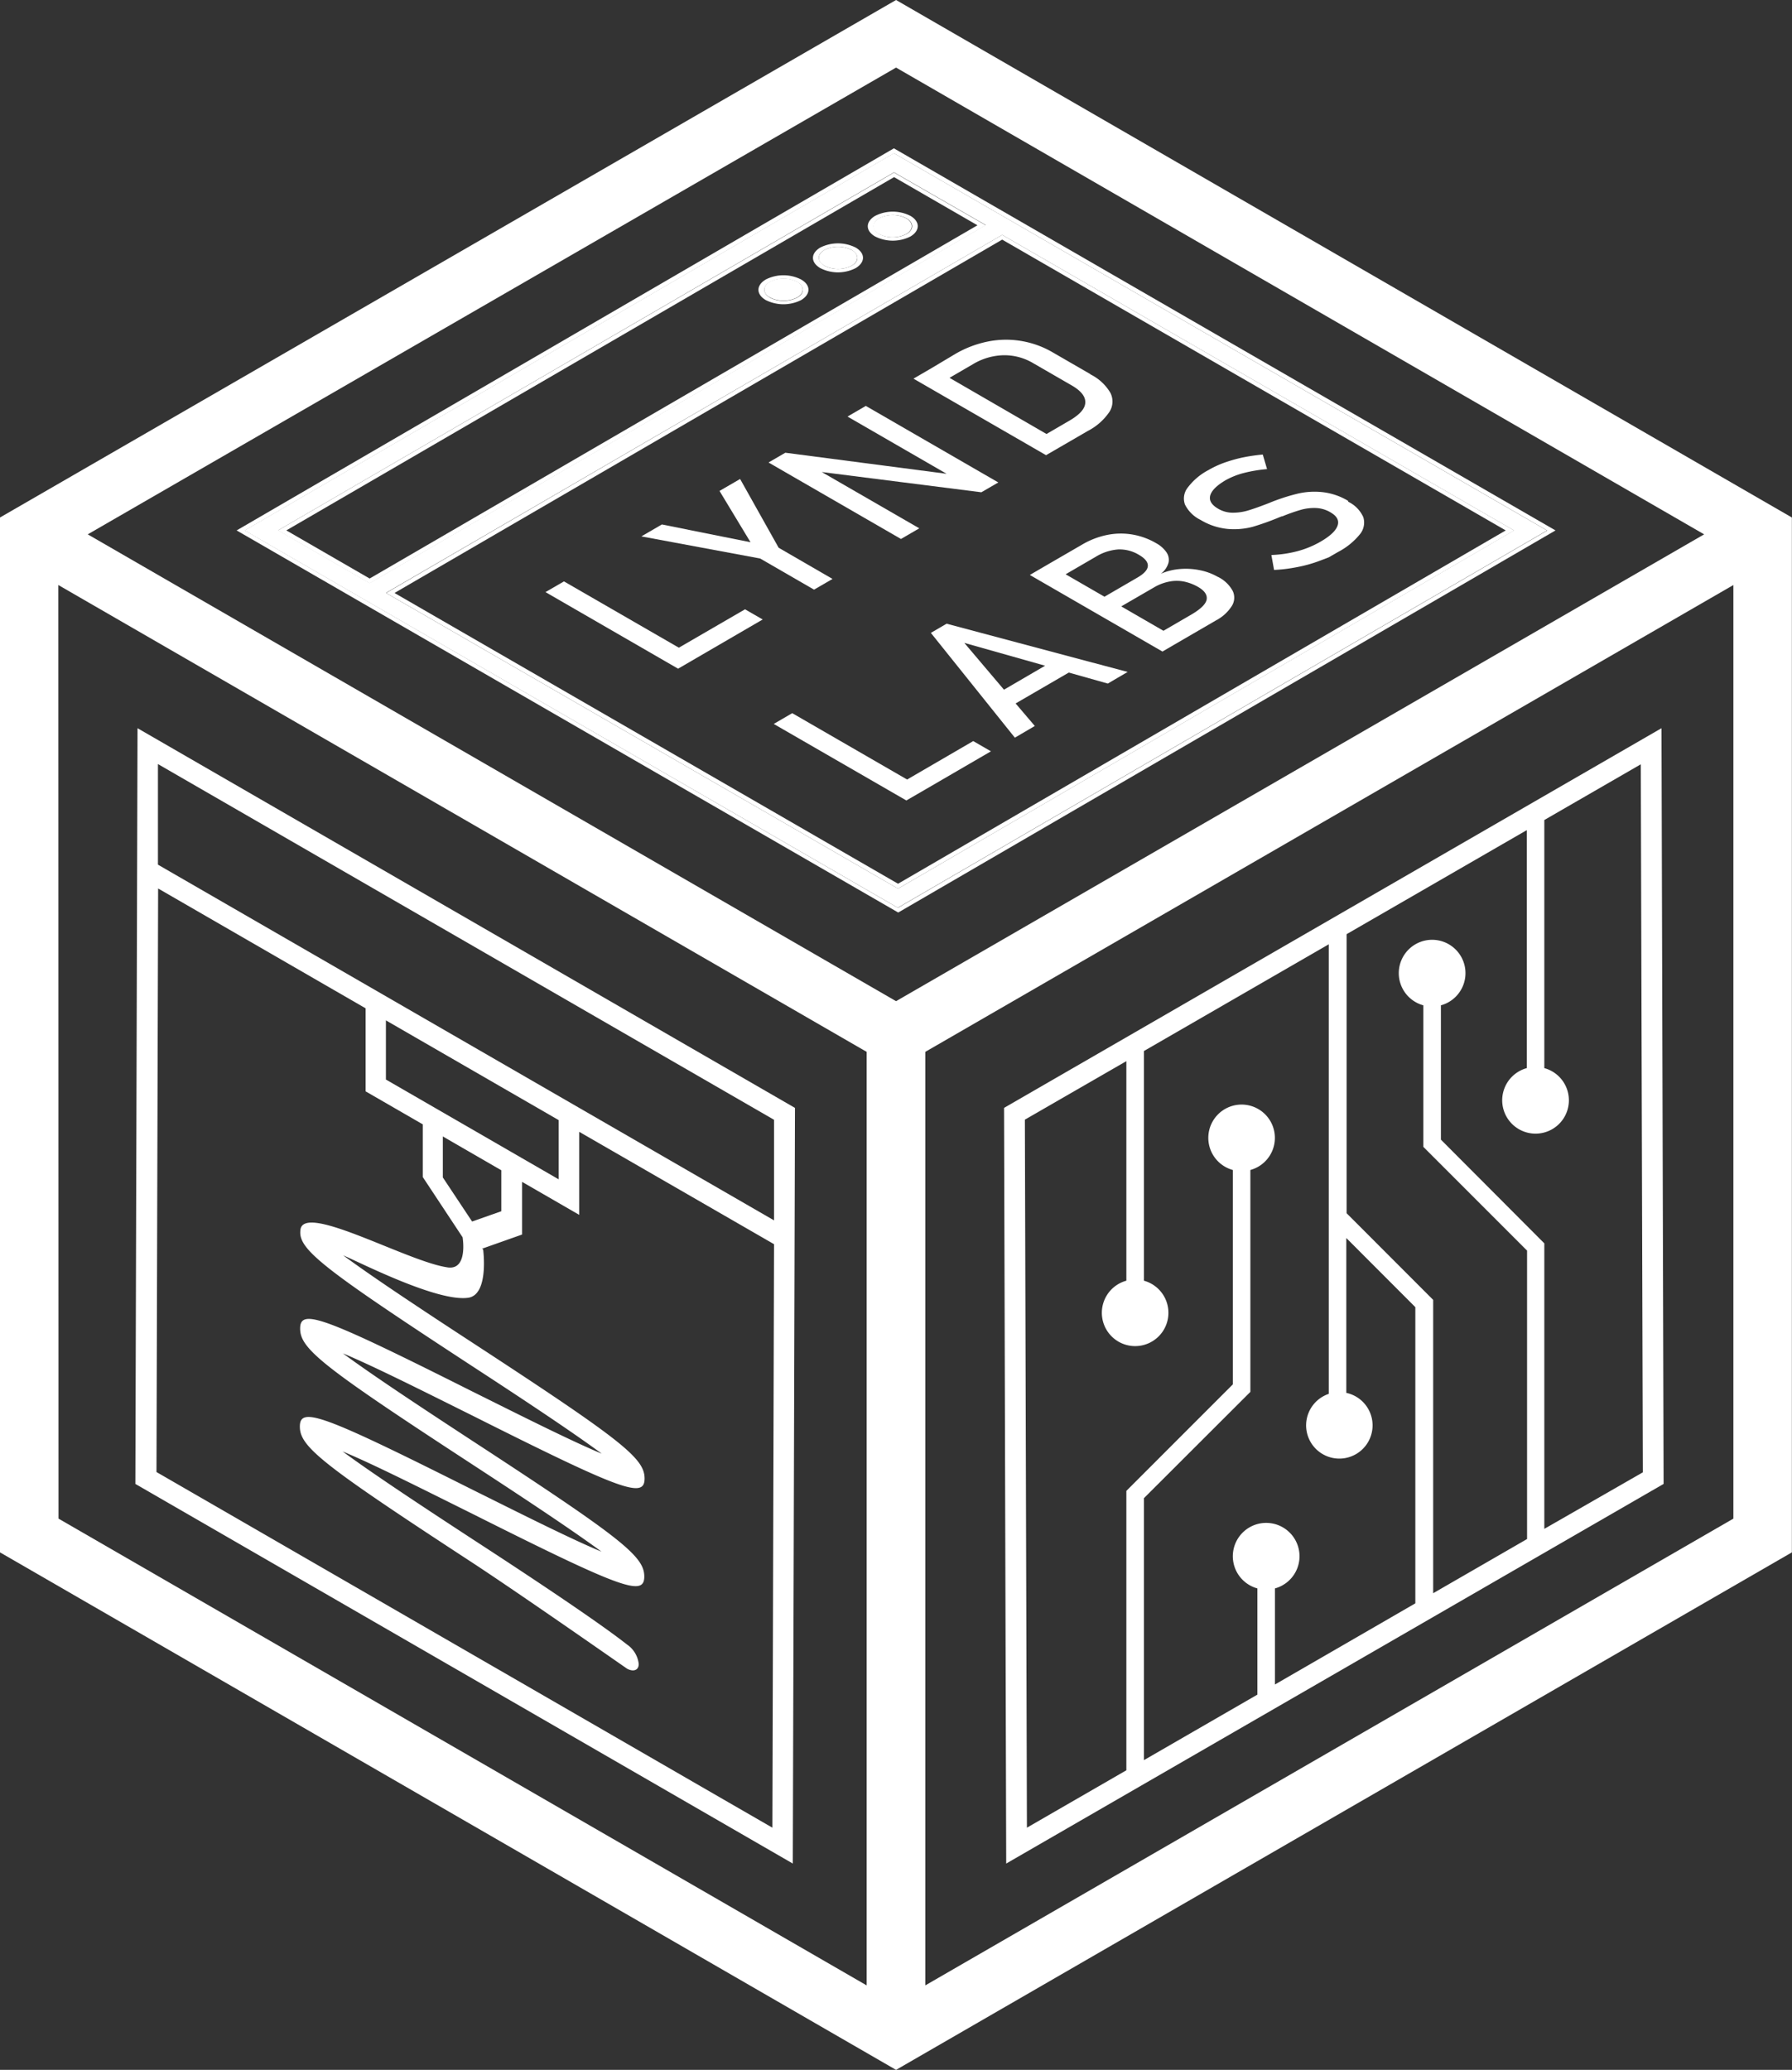 <svg xmlns="http://www.w3.org/2000/svg" viewBox="0 0 306.34 353.74"><rect x="0" y="0" width="306.34" height="353.74" fill="#333333" stroke="none"/><defs><style>.cls-1{fill:#fff;}.cls-2{fill:none;}</style></defs><title>lyndlabs</title><g id="cube"><path class="cls-1" d="M249.86,73.13,96.68,161.57V338.43l153.18,88.44L403,338.43V161.57ZM388,164.45,249.86,244.23,111.68,164.45,249.86,84.68Zm-281.35,8.66,138.18,79.78V412.43L106.68,332.66ZM254.86,412.43V252.89L393,173.11V332.66Z" transform="translate(-96.68 -73.13)"/></g><g id="terminal"><path class="cls-1" d="M144.2,163.78l105.31-61.2,15.67,9-105.31,61.2-15.67-9.05m18.51,10.69L268,113.27l87.49,50.51L250.2,225l-87.49-50.51m198.45-10.69L249.49,99.31l-111,64.47,111.67,64.48,111-64.48" transform="translate(-96.68 -73.13)"/><path class="cls-1" d="M145.62,163.78l103.9-60.38,14.25,8.23L159.87,172l-14.25-8.23m119.56-52.15-15.67-9L144.2,163.78l15.67,9.05,105.31-61.2M164.12,174.47,268,114.08l86.08,49.7L250.2,224.16l-86.08-49.69m191.39-10.69L268,113.27l-105.31,61.2L250.2,225l105.31-61.2m-217,0,111-64.47,111.67,64.47-111,64.48L138.54,163.78m224.05,0-113.1-65.3-112.36,65.3,113.1,65.3,112.36-65.3" transform="translate(-96.68 -73.13)"/><path class="cls-1" d="M251.58,110.44a5.07,5.07,0,0,0-4.64,0c-1.28.74-1.27,2,0,2.69a5.15,5.15,0,0,0,4.65,0c1.28-.75,1.26-1.95,0-2.69" transform="translate(-96.68 -73.13)"/><path class="cls-1" d="M247,113.13c-1.28-.74-1.29-1.95,0-2.69a5.07,5.07,0,0,1,4.64,0c1.28.74,1.3,1.94,0,2.69a5.15,5.15,0,0,1-4.65,0m5.34-3.1a6.67,6.67,0,0,0-6.06,0c-1.66,1-1.66,2.54,0,3.51a6.74,6.74,0,0,0,6.06,0c1.66-1,1.65-2.54,0-3.51" transform="translate(-96.68 -73.13)"/><path class="cls-1" d="M232.94,121.27a5.1,5.1,0,0,0-4.64,0c-1.28.74-1.27,2,0,2.69a5.15,5.15,0,0,0,4.65,0c1.28-.74,1.26-1.95,0-2.69" transform="translate(-96.68 -73.13)"/><path class="cls-1" d="M228.31,124c-1.28-.74-1.29-1.95,0-2.69a5.1,5.1,0,0,1,4.64,0c1.28.74,1.3,2,0,2.69a5.15,5.15,0,0,1-4.65,0m5.34-3.1a6.67,6.67,0,0,0-6.06,0c-1.67,1-1.65,2.54,0,3.51a6.74,6.74,0,0,0,6.06,0c1.66-1,1.66-2.54,0-3.51" transform="translate(-96.68 -73.13)"/><path class="cls-1" d="M242.26,115.85a5.13,5.13,0,0,0-4.64,0c-1.28.74-1.27,2,0,2.69a5.15,5.15,0,0,0,4.65,0c1.27-.74,1.27-2,0-2.69" transform="translate(-96.68 -73.13)"/><path class="cls-1" d="M237.63,118.54c-1.28-.74-1.29-2,0-2.69a5.13,5.13,0,0,1,4.64,0c1.29.74,1.29,2,0,2.69a5.15,5.15,0,0,1-4.65,0m5.34-3.1a6.74,6.74,0,0,0-6.06,0c-1.67,1-1.65,2.54,0,3.51a6.67,6.67,0,0,0,6.06,0c1.66-1,1.66-2.54,0-3.51" transform="translate(-96.68 -73.13)"/><polygon class="cls-2" points="40.44 90.65 152.81 25.35 265.9 90.65 153.54 155.95 40.44 90.65"/><polyline class="cls-1" points="130.38 105.87 127.36 104.13 116.05 110.69 96.41 99.36 93.25 101.19 115.92 114.28 119.08 112.44 130.38 105.87"/><polyline class="cls-1" points="126.52 81.86 123 83.9 128.3 92.67 113.15 89.63 109.64 91.67 129.95 95.45 139.16 100.77 142.32 98.94 133.11 93.61 126.52 81.86"/><polyline class="cls-1" points="170.66 82.45 148.01 69.37 144.88 71.19 161.82 80.97 134.25 77.37 131.38 79.04 154.02 92.11 157.15 90.29 140.48 80.67 167.76 84.13 170.66 82.45"/><path class="cls-1" d="M259,137.7l4.07-2.37a10.61,10.61,0,0,1,5.17-1.49,9.6,9.6,0,0,1,5,1.32l6.67,3.85c1.58.92,2.34,1.89,2.3,2.92s-.9,2-2.56,3l-4.07,2.37L259,137.7m24.06-.64-6.42-3.71a15.8,15.8,0,0,0-11.1-1.85,18.17,18.17,0,0,0-5.59,2.14L256,136l-3.16,1.84,22.66,13.08,2.14-1.24,5-2.9a10,10,0,0,0,3.68-3.24,3.26,3.26,0,0,0,.16-3.31,8.2,8.2,0,0,0-3.39-3.12" transform="translate(-96.68 -73.13)"/><polyline class="cls-1" points="169.4 128.4 166.37 126.65 155.07 133.22 135.43 121.88 132.27 123.72 154.94 136.8 158.1 134.97 169.4 128.4"/><path class="cls-1" d="M268.31,191l-6.78-8,13.81,3.9-7,4.08m21.16-3-31-8.26-2.69,1.57,14.36,17.91,3.41-2-3.28-3.85,9.09-5.28,6.67,1.88,3.41-2" transform="translate(-96.68 -73.13)"/><path class="cls-1" d="M278.84,171.28l5.16-3a8.54,8.54,0,0,1,3.81-1.25,6.36,6.36,0,0,1,3.53.9c1.08.62,1.6,1.26,1.56,1.93s-.65,1.33-1.82,2l-5.59,3.25-6.65-3.84m9.52,5.49,5.59-3.24a8.13,8.13,0,0,1,2.63-1,6.47,6.47,0,0,1,2.52,0,8.28,8.28,0,0,1,2.38.91l0,0c1.11.64,1.6,1.35,1.48,2.13s-1,1.64-2.57,2.57l-4.82,2.8-7.25-4.19m16.63-5-.05,0a10.07,10.07,0,0,0-3-1.14,12,12,0,0,0-3.44-.23,10.3,10.3,0,0,0-3.33.81,3.55,3.55,0,0,0,1.31-1.9,2.26,2.26,0,0,0-.38-1.8,5.07,5.07,0,0,0-1.74-1.52,12,12,0,0,0-4-1.47,11.86,11.86,0,0,0-4.32.05,13.85,13.85,0,0,0-4.4,1.7l-5.73,3.32-3.14,1.83,22.67,13.09,1.85-1.08,7.28-4.23a7.13,7.13,0,0,0,2.73-2.48,2.67,2.67,0,0,0,.14-2.59,5.73,5.73,0,0,0-2.43-2.34" transform="translate(-96.68 -73.13)"/><path class="cls-1" d="M327.13,158.72l0,0a10.87,10.87,0,0,0-4.44-1.49,12.61,12.61,0,0,0-4.15.26,33.6,33.6,0,0,0-4.41,1.4l-.21.08-.19.09-.14.05-.15.06c-1.4.54-2.52.94-3.4,1.2a9,9,0,0,1-2.62.38,4.89,4.89,0,0,1-2.5-.68h0c-1.13-.66-1.58-1.41-1.35-2.26s1.12-1.73,2.66-2.63a13,13,0,0,1,3.05-1.21,24.38,24.38,0,0,1,4-.67l-.73-2.49a31,31,0,0,0-3.56.53,25.57,25.57,0,0,0-3.09.89,16.39,16.39,0,0,0-2.63,1.23,10.61,10.61,0,0,0-3.55,3,3,3,0,0,0-.47,2.9,5.81,5.81,0,0,0,2.66,2.62h0a11,11,0,0,0,4.7,1.55,12.49,12.49,0,0,0,4.22-.37,45.44,45.44,0,0,0,4.56-1.63l.28-.11.11-.05.12,0a31.06,31.06,0,0,1,3.12-1.1,8.32,8.32,0,0,1,2.6-.32,5.24,5.24,0,0,1,2.49.73h0c1.11.64,1.53,1.39,1.23,2.27s-1.25,1.78-2.88,2.73a16.21,16.21,0,0,1-3.92,1.63,20.26,20.26,0,0,1-4.52.67l.46,2.55a25.91,25.91,0,0,0,3.93-.48,22.71,22.71,0,0,0,3.65-1l1.77-.67,1.63-.94a11.83,11.83,0,0,0,3.69-3,3.13,3.13,0,0,0,.58-2.94,5.38,5.38,0,0,0-2.57-2.62" transform="translate(-96.68 -73.13)"/><polygon class="cls-2" points="93.25 101.19 175.09 53.63 237.01 89.38 155.17 136.94 93.25 101.19"/></g><g id="pcb"><polygon class="cls-2" points="172 318.48 171.82 253.91 171.64 189.34 227.83 156.89 284.02 124.45 284.2 189.02 284.39 253.6 228.2 286.04 172 318.48"/><path class="cls-1" d="M380.71,197.58,268.32,262.47l.37,129.14,112.38-64.88ZM338.63,347.14l-24,13.87V344.59a5.7,5.7,0,1,0-3,0v18.15l-19.4,11.2V329.17L310.43,311V273.08a5.69,5.69,0,1,0-3,0v36.64l-18.2,18.2v47.75l-17,9.81-.35-121,17.35-10V292a5.69,5.69,0,1,0,3,0V252.75l31.6-18.24v76.83a5.68,5.68,0,1,0,3-.17V284.71l11.8,11.81Zm22.05-12.73V285.62L343,267.89V244.94a5.7,5.7,0,1,0-3,0v24.19l17.73,17.73v49.29l-16.05,9.26V295.28l-14.8-14.81V232.78L357.68,215v40.67a5.7,5.7,0,1,0,3,0v-42.4l16.49-9.52.35,121Z" transform="translate(-96.68 -73.13)"/></g><g id="_3d_printer" data-name="3d printer"><path class="cls-2" d="M175.3,284.45" transform="translate(-96.68 -73.13)"/><path class="cls-1" d="M177.38,281.88l-5-7.53,0-7,10,5.78,0,7-5,1.76m-14.73-24.27,0-10.11,29.54,17.05,0,10.12-29.54-17.06m16.44,28.91,6.84-2.42,0-9,9.77,5.64,0-14.19L229,285.76l-.28,99.72-8.91-5.14-87.47-50.5-8.91-5.14.28-99.73,35.47,20.48,0,14.19,9.77,5.64,0,9,6.81,10.3,0,0s1,5.84-2.73,5.12c-7-1.1-24.71-11.21-25-6.29-.36,3.24,3.83,6.5,29.31,23.15,7.41,4.83,16.79,11,22.21,15-5.43-2.25-14.81-7-22.23-10.68-25.48-12.79-29.32-14.19-29.33-10.71s3.82,6.51,29.3,23.14c7.42,4.85,16.8,11,22.22,15-5.43-2.25-14.82-7-22.24-10.68-25.48-12.78-29.32-14.18-29.33-10.71s3.82,6.5,29.31,23.15c8.38,5.48,26.5,18.16,26.62,18.23,1,.56,2,.34,2-.79a4.63,4.63,0,0,0-2-3.33c-4.14-3.26-13.6-9.68-26.4-18-7.42-4.85-16.8-11-22.22-15,5.42,2.24,14.8,7,22.23,10.68,25.49,12.78,29.33,14.18,29.34,10.71s-3.82-6.51-29.31-23.15c-7.41-4.85-16.79-11-22.21-15,5.42,2.25,14.81,7,22.23,10.68,25.49,12.79,29.33,14.19,29.34,10.72s-3.83-6.51-29.31-23.15c-7.42-4.84-16.79-11-22.21-15,2.6,1.08,16.06,8,21.35,7.25,3.62-.49,2.57-8.27,2.57-8.27l0,0M123.68,220.9l0-17.19L229,264.5l0,17.19L123.68,220.9m108.9,41.57L120.19,197.58l-.37,129.15,112.39,64.88.37-129.14" transform="translate(-96.68 -73.13)"/><polygon class="cls-2" points="23.14 253.59 23.5 124.45 135.89 189.34 135.52 318.48 23.14 253.59"/></g></svg>